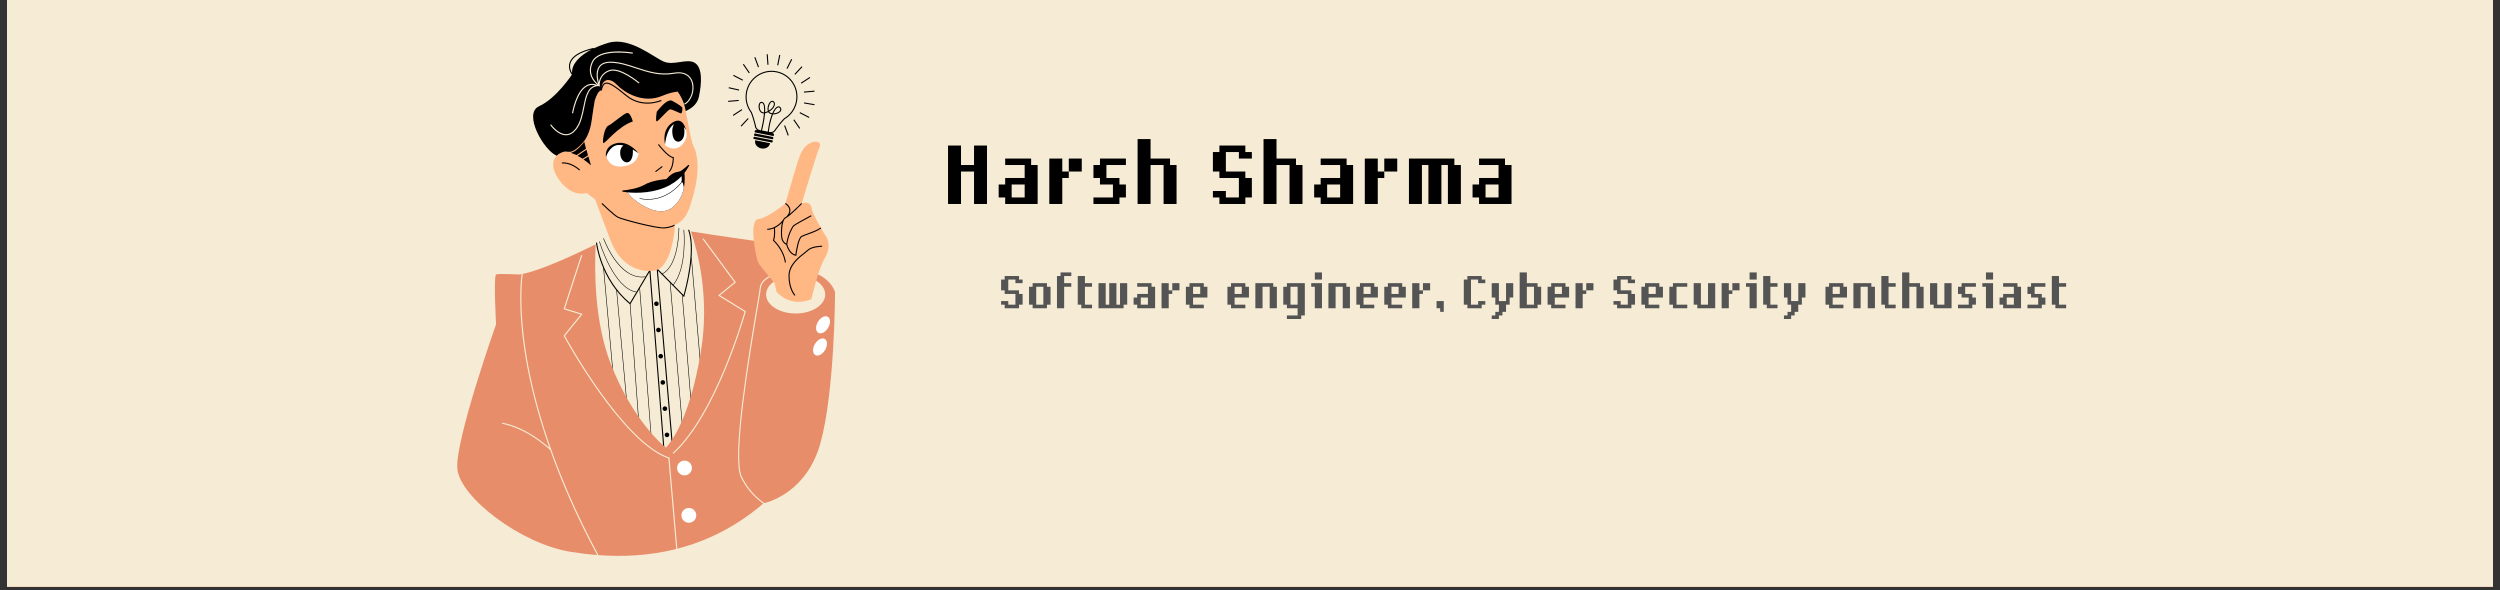 <svg xmlns="http://www.w3.org/2000/svg" xmlns:xlink="http://www.w3.org/1999/xlink" width="1000" zoomAndPan="magnify" viewBox="0 0 750 177" height="236" preserveAspectRatio="xMidYMid meet" version="1.0"><rect x="0" y="0" width="750" height="177" fill="#333333" stroke="none"/><defs><g/><clipPath id="id1"><path d="M 2.105 0 L 747.891 0 L 747.891 176.004 L 2.105 176.004 Z M 2.105 0 " clip-rule="nonzero"/></clipPath><clipPath id="id2"><path d="M 137.172 69.207 L 250.523 69.207 L 250.523 166.766 L 137.172 166.766 Z M 137.172 69.207 " clip-rule="nonzero"/></clipPath></defs><g clip-path="url(#id1)"><path fill="rgb(100%, 100%, 100%)" d="M 2.105 0 L 747.895 0 L 747.895 183.465 L 2.105 183.465 Z M 2.105 0 " fill-opacity="1" fill-rule="nonzero"/><path fill="rgb(100%, 100%, 100%)" d="M 2.105 0 L 747.895 0 L 747.895 176.004 L 2.105 176.004 Z M 2.105 0 " fill-opacity="1" fill-rule="nonzero"/><path fill="rgb(100%, 100%, 100%)" d="M 2.105 0 L 747.895 0 L 747.895 176.004 L 2.105 176.004 Z M 2.105 0 " fill-opacity="1" fill-rule="nonzero"/><path fill="rgb(100%, 100%, 100%)" d="M 2.105 0 L 747.895 0 L 747.895 176.004 L 2.105 176.004 Z M 2.105 0 " fill-opacity="1" fill-rule="nonzero"/><rect x="-75" width="900" fill="rgb(90.979%, 55.289%, 41.179%)" y="-17.7" height="212.4" fill-opacity="1"/><path fill="rgb(96.469%, 92.549%, 83.53%)" d="M -10.492 -2.707 L 768.156 -2.707 L 768.156 176.367 L -10.492 176.367 L -10.492 -2.707 " fill-opacity="1" fill-rule="nonzero"/><path fill="rgb(0%, 0%, 0%)" d="M 768.438 176.648 L -10.777 176.648 L -10.777 -2.992 L 768.438 -2.992 L 768.438 176.648 M -10.211 176.082 L 767.875 176.082 L 767.875 -2.426 L -10.211 -2.426 L -10.211 176.082 " fill-opacity="1" fill-rule="nonzero"/></g><path fill="rgb(0%, 0%, 0%)" d="M 226.543 42.242 C 226.344 43.262 227.176 44.285 228.398 44.527 C 229.617 44.762 230.781 44.125 230.98 43.105 L 231.012 42.957 L 226.574 42.086 Z M 226.234 41.012 C 226.129 41.082 226.051 41.191 226.023 41.324 C 226 41.453 226.027 41.578 226.09 41.68 L 231.605 42.766 C 231.707 42.695 231.785 42.586 231.812 42.453 C 231.836 42.328 231.809 42.199 231.742 42.098 Z M 226.453 40.027 C 226.336 40.098 226.242 40.211 226.215 40.355 C 226.188 40.484 226.215 40.609 226.281 40.711 L 231.797 41.797 C 231.898 41.727 231.977 41.617 232.004 41.488 C 232.027 41.348 231.992 41.211 231.914 41.102 Z M 233.887 33.293 C 234.125 33.02 234.148 32.746 233.961 32.473 C 233.844 32.305 233.707 32.219 233.555 32.219 C 233.516 32.219 233.477 32.223 233.438 32.234 C 233.012 32.336 232.508 32.918 232.023 34.004 C 232.754 34 233.527 33.707 233.887 33.293 Z M 237.648 24.859 C 236.539 23.203 234.852 22.078 232.898 21.699 C 230.941 21.316 228.953 21.723 227.301 22.84 C 225.645 23.957 224.52 25.656 224.129 27.617 C 223.715 29.727 224.223 31.91 225.523 33.613 L 225.543 33.648 C 226.047 34.828 226.609 37.027 226.73 37.523 L 226.758 37.531 L 226.766 37.656 C 226.781 38.316 227.266 38.887 227.914 39.016 L 228.297 39.09 C 228.578 37.973 229.027 35.852 229.184 34.043 C 228.66 34.059 228.25 33.828 227.949 33.367 C 227.449 32.598 227.445 31.281 227.941 30.766 C 228.086 30.613 228.398 30.402 228.879 30.676 C 229.492 31.027 229.621 32.25 229.543 33.664 C 229.582 33.652 229.625 33.637 229.668 33.621 C 229.91 33.539 230.133 33.445 230.34 33.344 C 230.121 32.66 230.316 31.742 230.625 31.133 C 230.988 30.398 231.492 30.078 231.941 30.293 C 232.312 30.469 232.512 30.828 232.484 31.277 C 232.449 31.945 231.891 32.836 230.754 33.488 C 230.836 33.621 230.949 33.73 231.094 33.805 C 231.27 33.895 231.469 33.953 231.68 33.98 C 232.25 32.668 232.863 32.039 233.363 31.918 C 233.699 31.836 234.008 31.969 234.227 32.289 C 234.5 32.684 234.469 33.125 234.133 33.504 C 233.695 34.004 232.75 34.363 231.891 34.324 C 231.402 35.531 230.949 37.266 230.637 39.547 L 230.938 39.605 C 231.586 39.734 232.25 39.383 232.52 38.781 L 232.566 38.668 L 232.594 38.672 C 232.895 38.262 234.254 36.43 235.172 35.527 L 235.203 35.5 C 237.051 34.414 238.352 32.582 238.77 30.473 C 239.152 28.512 238.758 26.516 237.648 24.859 Z M 230.629 33.188 C 231.633 32.605 232.129 31.832 232.16 31.258 C 232.176 31.035 232.121 30.738 231.797 30.582 C 231.754 30.562 231.707 30.551 231.66 30.551 C 231.379 30.551 231.094 30.918 230.914 31.277 C 230.641 31.828 230.473 32.617 230.629 33.188 Z M 228.715 30.957 C 228.613 30.898 228.52 30.871 228.438 30.871 C 228.336 30.871 228.254 30.91 228.176 30.988 C 227.816 31.363 227.773 32.5 228.223 33.191 C 228.402 33.465 228.699 33.742 229.211 33.719 C 229.301 32.363 229.207 31.238 228.715 30.957 Z M 228.617 39.152 L 230.32 39.484 C 230.629 37.188 231.07 35.488 231.551 34.289 C 231.336 34.254 231.129 34.188 230.945 34.094 C 230.734 33.984 230.578 33.832 230.465 33.641 C 230.254 33.746 230.023 33.844 229.777 33.93 C 229.688 33.961 229.602 33.984 229.516 34.004 C 229.348 36.168 228.742 38.648 228.617 39.152 Z M 239.086 30.539 C 238.656 32.727 237.305 34.633 235.387 35.77 C 234.41 36.738 232.887 38.824 232.805 38.938 C 232.578 39.434 232.129 39.777 231.613 39.902 L 231.801 39.938 C 232.07 39.992 232.246 40.25 232.191 40.52 C 232.168 40.641 232.102 40.738 232.012 40.809 L 226.457 39.715 C 226.406 39.621 226.383 39.504 226.406 39.387 C 226.457 39.121 226.719 38.949 226.988 39 L 227.18 39.035 C 226.75 38.73 226.461 38.242 226.438 37.695 C 226.406 37.562 225.785 35.055 225.254 33.793 C 223.906 32.016 223.379 29.746 223.812 27.555 C 224.215 25.508 225.387 23.738 227.117 22.57 C 228.844 21.406 230.918 20.98 232.961 21.379 C 235 21.777 236.762 22.949 237.918 24.68 C 239.074 26.41 239.492 28.488 239.086 30.539 Z M 222.5 32.754 L 219.84 34.484 L 220.02 34.758 L 222.68 33.023 Z M 222.195 37.754 L 222.438 37.973 L 224.586 35.648 L 224.348 35.43 Z M 221.594 29.973 L 218.43 30.25 L 218.457 30.57 L 221.625 30.293 Z M 239.867 33.934 L 242.688 35.387 L 242.836 35.102 L 240.016 33.645 Z M 238 36.016 L 239.797 38.625 L 240.066 38.445 L 238.27 35.832 Z M 235.23 37.719 L 236.328 40.684 L 236.637 40.574 L 235.539 37.605 Z M 221.754 26.855 L 218.656 26.16 L 218.582 26.477 L 221.684 27.168 Z M 224.93 21.789 L 223.137 19.18 L 222.867 19.363 L 224.66 21.973 Z M 227.699 20.09 L 226.602 17.121 L 226.297 17.234 L 227.395 20.199 Z M 230.551 19.422 L 230.324 16.266 L 230 16.289 L 230.227 19.445 Z M 241.242 30.719 L 241.188 31.035 L 244.32 31.57 L 244.375 31.25 Z M 222.91 23.914 L 220.09 22.457 L 219.941 22.746 L 222.762 24.203 Z M 241.199 27.789 L 244.363 27.512 L 244.336 27.188 L 241.168 27.465 Z M 240.422 25.102 L 243.082 23.367 L 242.902 23.098 L 240.242 24.828 Z M 240.727 20.102 L 240.484 19.879 L 238.336 22.207 L 238.574 22.426 Z M 237.664 17.824 L 237.371 17.68 L 235.953 20.512 L 236.246 20.656 Z M 233.473 19.617 L 233.152 19.559 L 233.77 16.453 L 234.09 16.516 L 233.473 19.617 " fill-opacity="1" fill-rule="nonzero"/><path fill="rgb(0%, 0%, 0%)" d="M 201.848 85.504 L 201.977 85.605 C 206.336 80.32 205.242 69.039 205.23 68.926 L 205.07 68.941 C 205.078 69.055 206.168 80.27 201.848 85.504 Z M 203.75 68.383 L 203.59 68.383 C 203.59 68.496 203.676 79.648 198.562 82.121 L 198.637 82.266 C 203.84 79.75 203.754 68.496 203.75 68.383 Z M 191.004 87.707 L 191.027 87.547 C 184.18 86.602 179.949 72.566 179.906 72.422 L 179.75 72.469 C 179.793 72.613 184.055 86.746 191.004 87.707 Z M 192.551 83.195 C 192.914 83.195 193.281 83.168 193.645 83.109 L 193.617 82.949 C 185.742 84.184 181.176 71.594 181.129 71.465 L 180.977 71.52 C 180.988 71.551 182.141 74.762 184.266 77.777 C 186.773 81.344 189.617 83.195 192.551 83.195 Z M 207.496 77.25 L 207.332 77.262 L 210.852 118.641 L 211.016 118.629 Z M 204.578 88.348 L 207.492 123.73 L 204.82 128.102 L 201.121 84.664 L 200.957 84.676 L 204.699 128.609 L 207.648 123.793 L 207.66 123.77 L 204.738 88.336 Z M 191.812 86.402 L 195.289 131.117 L 195.449 131.102 L 191.977 86.391 Z M 188.941 91.102 L 191.797 130.043 L 188.652 126.664 L 185.047 86.926 L 184.887 86.941 L 188.492 126.707 L 188.496 126.734 L 191.992 130.492 L 189.105 91.09 Z M 181.137 80.238 L 184.441 117.066 L 184.281 117.078 L 180.973 80.25 L 181.137 80.238 " fill-opacity="1" fill-rule="nonzero"/><path fill="rgb(0%, 0%, 0%)" d="M 200.793 130.465 C 200.793 130.848 200.484 131.156 200.102 131.156 C 199.715 131.156 199.406 130.848 199.406 130.465 C 199.406 130.086 199.715 129.777 200.102 129.777 C 200.484 129.777 200.793 130.086 200.793 130.465 Z M 200.168 122.598 C 200.168 122.977 199.859 123.289 199.477 123.289 C 199.094 123.289 198.781 122.977 198.781 122.598 C 198.781 122.215 199.094 121.906 199.477 121.906 C 199.859 121.906 200.168 122.215 200.168 122.598 Z M 199.539 114.73 C 199.539 115.109 199.227 115.418 198.844 115.418 C 198.461 115.418 198.152 115.109 198.152 114.73 C 198.152 114.348 198.461 114.039 198.844 114.039 C 199.227 114.039 199.539 114.348 199.539 114.73 Z M 198.906 106.859 C 198.906 107.242 198.598 107.551 198.215 107.551 C 197.832 107.551 197.523 107.242 197.523 106.859 C 197.523 106.48 197.832 106.172 198.215 106.172 C 198.598 106.172 198.906 106.48 198.906 106.859 Z M 198.227 98.992 C 198.227 99.375 197.918 99.684 197.535 99.684 C 197.152 99.684 196.844 99.375 196.844 98.992 C 196.844 98.613 197.152 98.305 197.535 98.305 C 197.918 98.305 198.227 98.613 198.227 98.992 Z M 197.617 91.125 C 197.617 91.504 197.309 91.812 196.926 91.812 C 196.543 91.812 196.234 91.504 196.234 91.125 C 196.234 90.742 196.543 90.434 196.926 90.434 C 197.309 90.434 197.617 90.742 197.617 91.125 Z M 201.625 134.551 L 199.363 135.172 L 195.027 79.852 L 196.938 79.852 L 196.977 80.316 L 196.844 80.184 L 196.613 80.41 L 197.02 80.824 Z M 206.742 68.879 L 206.438 68.988 C 208.68 75.176 205.605 86.641 205.07 88.527 L 197.332 80.68 L 197.234 79.527 L 194.676 79.527 L 194.809 81.258 L 194.711 81.199 L 188.98 90.848 C 180.293 83.605 179.129 72.887 179.117 72.777 L 178.793 72.809 C 178.805 72.922 179.992 83.891 188.922 91.219 L 189.066 91.34 L 194.84 81.621 L 199.055 135.391 L 199.07 135.586 L 201.977 134.789 L 197.375 81.188 L 205.227 89.148 L 205.305 88.887 C 205.344 88.754 209.215 75.703 206.742 68.879 " fill-opacity="1" fill-rule="nonzero"/><g clip-path="url(#id2)"><path fill="rgb(90.979%, 55.289%, 41.179%)" d="M 179.145 166.508 C 176.34 166.289 173.688 165.953 171.23 165.559 C 156.094 163.129 137.898 149.078 137.199 140.578 C 136.5 132.078 148.824 97.27 148.824 97.27 C 148.824 97.27 148.008 82.695 148.824 82.352 C 149.637 82.004 155.68 82.352 155.68 82.352 C 155.93 82.324 156.195 82.281 156.469 82.234 C 156.355 82.996 155.117 91.945 157.68 107.234 C 158.863 114.297 161.004 123.453 164.824 134.344 C 157.062 127.578 150.766 126.84 150.699 126.836 L 150.664 127.172 C 150.73 127.18 157.164 127.93 165.051 134.992 L 165.051 134.988 C 168.363 144.316 172.91 154.895 179.145 166.508 Z M 238.699 94.051 C 233.801 94.051 229.828 91.496 229.828 88.34 C 229.828 85.188 233.801 82.629 238.699 82.629 C 243.598 82.629 247.566 85.188 247.566 88.34 C 247.566 91.496 243.598 94.051 238.699 94.051 Z M 223.723 93.496 C 223.641 93.801 215.141 124.219 202.031 136.137 L 201.801 135.887 C 214.418 124.414 222.758 95.652 223.359 93.527 L 215.422 88.645 L 220.305 84.641 L 210.754 71.695 L 211.027 71.492 L 220.77 84.699 L 216.008 88.605 L 223.758 93.375 Z M 242.418 81.285 C 235.531 79.691 236.469 71.184 236.469 71.184 L 226.812 72.316 C 226.812 72.316 214.707 70.645 207.262 69.418 C 209.555 76.164 212.875 89.531 210.289 105.363 C 206.547 128.262 199.75 134.277 199.75 134.277 C 199.75 134.277 189.969 126.758 183.109 108.832 C 178.375 96.457 178.297 81.434 178.699 73.309 C 172.363 76.426 162.086 81.195 156.645 82.203 L 156.816 82.23 C 156.801 82.32 155.359 91.328 158.02 107.199 C 160.238 120.418 165.793 140.973 179.547 166.539 C 186.594 167.055 194.582 166.789 202.867 164.699 L 200.508 137.523 C 186.453 132.691 169.301 101.137 169.129 100.816 L 169.074 100.719 L 174.219 94.348 L 169.062 92.754 L 174.348 76.516 L 174.672 76.617 L 169.496 92.531 L 174.801 94.172 L 169.484 100.754 C 170.559 102.719 187.168 132.699 200.723 137.238 L 200.828 137.273 L 203.203 164.613 C 211.715 162.418 220.531 158.285 228.957 151.09 C 226.129 149.059 223.742 146.316 222.242 143.137 C 219.391 137.082 224.727 105.562 227.004 92.102 C 227.531 88.984 227.879 86.922 227.922 86.383 C 228.16 83.41 232.371 82.098 232.551 82.043 L 232.648 82.367 C 232.609 82.379 228.484 83.668 228.262 86.41 C 228.219 86.965 227.867 89.031 227.34 92.16 C 225.066 105.586 219.746 137.035 222.551 142.992 C 224.055 146.184 226.465 148.926 229.32 150.934 C 231.059 150.512 242.07 147.32 246.078 133.117 C 250.438 117.68 250.523 87.668 250.523 87.668 C 250.523 87.668 249.305 82.879 242.418 81.285 " fill-opacity="1" fill-rule="nonzero"/></g><path fill="rgb(100%, 100%, 100%)" d="M 206.656 152.391 C 205.422 152.391 204.426 153.383 204.426 154.609 C 204.426 155.832 205.422 156.824 206.656 156.824 C 207.887 156.824 208.883 155.832 208.883 154.609 C 208.883 153.383 207.887 152.391 206.656 152.391 Z M 246.168 101.66 C 245.02 102.102 244.016 103.551 243.926 104.902 C 243.832 106.25 244.688 106.984 245.836 106.543 C 246.984 106.102 247.992 104.652 248.082 103.301 C 248.176 101.953 247.32 101.219 246.168 101.66 Z M 247.078 94.996 C 245.934 95.438 244.926 96.887 244.832 98.234 C 244.742 99.586 245.598 100.32 246.746 99.879 C 247.895 99.438 248.902 97.984 248.992 96.637 C 249.086 95.289 248.23 94.555 247.078 94.996 Z M 207.578 140.398 C 207.578 141.621 206.578 142.617 205.348 142.617 C 204.117 142.617 203.117 141.621 203.117 140.398 C 203.117 139.172 204.117 138.18 205.348 138.18 C 206.578 138.18 207.578 139.172 207.578 140.398 " fill-opacity="1" fill-rule="nonzero"/><path fill="rgb(100%, 71.759%, 51.759%)" d="M 208.273 57.484 C 206.648 63.672 205.832 65.926 202.348 67.547 L 202.383 69.109 C 202.383 69.109 201.359 80.324 196.477 81.137 C 191.594 81.945 185.957 79.516 183.109 71.996 C 180.262 64.48 178.52 59.797 178.52 59.797 L 175.965 57.891 C 175.965 57.891 172.184 59.336 168.406 54.824 C 165.73 51.629 165.215 48.492 167.004 46.707 C 167.734 45.977 168.859 45.469 170.387 45.281 C 170.387 45.281 171.629 43.805 173.57 41.871 C 174.91 40.539 177.012 39.75 177.531 35.973 C 178.812 26.723 179.219 26.547 180.031 26.258 C 180.031 26.258 180.379 21.23 186.016 23.309 C 191.652 25.391 204.027 27.707 198.051 22.621 C 198.238 22.727 204.227 26.297 205.484 32.273 C 205.559 32.633 205.633 32.98 205.703 33.324 C 206.824 38.828 207.344 42.617 208.273 44.359 C 209.266 46.211 209.902 51.297 208.273 57.484 " fill-opacity="1" fill-rule="nonzero"/><path fill="rgb(0%, 0%, 0%)" d="M 205.148 56.398 C 204.73 58.512 203.711 60.812 201.445 62.43 C 196.098 66.246 186.801 57.367 188.516 57.512 C 190.23 57.656 194.383 57.254 198.695 55.922 C 201.402 55.086 203.273 53.363 204.285 52.195 C 204.891 51.504 205.191 51.008 205.191 51.008 C 205.191 51.008 205.723 53.531 205.148 56.398 " fill-opacity="1" fill-rule="nonzero"/><path fill="rgb(100%, 100%, 100%)" d="M 204.453 54.602 C 204.621 53.582 204.449 52.723 204.285 52.195 C 203.273 53.363 201.402 55.086 198.695 55.922 C 194.383 57.254 190.23 57.656 188.516 57.512 C 186.801 57.367 196.098 66.246 201.445 62.43 C 203.711 60.812 204.73 58.512 205.148 56.398 C 204.926 54.332 204.453 54.602 204.453 54.602 Z M 191.566 46 C 191.566 46 188.496 42.602 184.43 43.469 C 180.367 44.336 181.41 50.379 186.465 49.961 C 191.523 49.543 191.566 46 191.566 46 Z M 199.527 43.605 C 199.527 43.605 199.137 38.707 202.102 37.32 C 205.066 35.93 206.504 39.27 205.805 41.48 C 205.109 43.691 202.668 45.863 199.527 43.605 " fill-opacity="1" fill-rule="nonzero"/><path fill="rgb(0%, 0%, 0%)" d="M 204.73 54.453 L 204.594 54.363 C 204.547 54.434 199.965 61.113 191.902 59.488 L 191.871 59.645 C 192.758 59.824 193.602 59.902 194.402 59.902 C 200.992 59.902 204.688 54.516 204.73 54.453 Z M 199.336 68.531 C 201.57 68.312 202.41 67.703 202.445 67.676 L 202.25 67.418 C 202.242 67.422 201.434 68 199.305 68.211 C 197.129 68.422 186.637 65.652 185.449 65.02 C 184.188 64.344 180.719 60.961 180.684 60.926 L 180.453 61.156 C 180.598 61.297 183.992 64.605 185.297 65.305 C 186.57 65.984 196.309 68.543 199.043 68.543 C 199.152 68.543 199.25 68.539 199.336 68.531 Z M 198.793 50.078 L 198.594 49.82 L 196.555 51.371 L 196.75 51.629 Z M 202.133 47.238 L 202.121 47.094 L 201.973 47.086 C 200.789 47.055 198.453 44.293 197.652 43.23 L 197.395 43.426 C 197.512 43.582 200.203 47.133 201.812 47.395 C 201.82 47.949 201.777 50.062 200.641 51.395 L 200.887 51.605 C 202.281 49.969 202.137 47.352 202.133 47.238 Z M 174.008 50.902 C 171.195 48.363 168.641 48.719 168.535 48.738 L 168.582 49.059 C 168.609 49.055 171.09 48.707 173.789 51.145 Z M 184.883 42.973 C 181.078 43.895 181.805 47.074 181.805 47.074 C 181.805 47.074 182.805 43.766 185.406 43.492 C 185.922 43.438 186.473 43.504 187.023 43.641 C 186.488 44.047 185.82 44.914 186.133 46.656 C 186.629 49.418 190.152 49.91 189.855 44.863 C 190.863 45.449 191.566 46 191.566 46 C 191.566 46 188.691 42.047 184.883 42.973 Z M 205.129 38.047 C 205.332 38.695 205.387 39.516 205.254 40.426 C 204.875 42.973 202.23 43.406 201.766 40.426 C 201.508 38.777 201.875 37.785 202.254 37.227 C 202.203 37.254 202.152 37.285 202.102 37.32 C 199.965 38.711 199.512 43.23 199.512 43.23 C 199.512 43.23 198.367 39.039 201.68 36.812 C 204.992 34.586 205.781 39.008 205.781 39.008 C 205.781 39.008 205.543 38.535 205.129 38.047 " fill-opacity="1" fill-rule="nonzero"/><path fill="rgb(0%, 0%, 0%)" d="M 175.051 47.852 C 176.391 48.777 177.301 49.621 177.301 49.621 L 176.527 46.93 Z M 207.797 24.512 C 207.062 22.281 205.008 21.293 202.156 21.801 C 197.957 22.543 194.363 21.355 190.891 20.207 C 188.305 19.348 185.859 18.535 183.23 18.5 C 181.559 18.477 180.359 18.965 179.668 19.949 C 178.516 21.586 179.082 24.113 179.41 25.195 C 178.445 24.41 176.281 22.152 177.848 18.738 C 179.816 14.441 189.715 16.09 189.816 16.105 L 189.875 15.77 C 189.457 15.699 179.617 14.062 177.535 18.598 C 175.871 22.23 178.184 24.633 179.207 25.469 C 178.02 25.004 176.906 25.047 175.902 25.605 C 172.703 27.383 171.641 33.684 171.594 33.953 L 171.934 34.008 C 171.941 33.941 173.012 27.598 176.066 25.902 C 176.84 25.469 177.688 25.383 178.59 25.625 C 176.148 26.277 175.578 29.117 174.977 32.105 C 174.5 34.484 174.004 36.945 172.59 38.688 C 171.719 39.758 170.75 40.285 169.691 40.246 C 167.348 40.16 165.34 37.336 165.324 37.309 L 165.043 37.504 C 165.129 37.625 167.168 40.492 169.68 40.586 C 169.719 40.586 169.758 40.586 169.797 40.586 C 170.918 40.586 171.945 40.02 172.855 38.898 C 174.324 37.094 174.828 34.594 175.312 32.172 C 175.992 28.777 176.582 25.848 179.695 25.824 L 180.078 26.059 L 179.91 25.617 C 179.891 25.363 179.777 22.566 182.77 21.387 C 185.859 20.168 191.57 25.016 191.629 25.062 L 191.852 24.809 C 191.609 24.602 185.926 19.773 182.641 21.07 C 180.457 21.934 179.816 23.648 179.637 24.723 C 179.336 23.559 179.004 21.488 179.945 20.145 C 180.57 19.258 181.664 18.816 183.223 18.84 C 185.801 18.875 188.223 19.68 190.785 20.527 C 194.297 21.691 197.934 22.895 202.219 22.133 C 205.863 21.484 207.074 23.414 207.473 24.621 C 208.258 27.008 207.18 30.156 205.254 31.094 L 205.402 31.398 C 207.465 30.395 208.629 27.047 207.797 24.512 Z M 177.445 14.867 C 173.918 15.773 171.82 17.109 171.207 18.836 C 170.73 20.172 171.312 21.395 171.625 21.906 C 171.461 19.207 173.855 16.738 177.445 14.867 Z M 209.668 29.035 C 209.18 31.359 207.266 32.645 205.703 33.324 C 205.633 32.98 205.559 32.633 205.484 32.273 C 205.098 30.445 204.27 28.844 203.301 27.492 C 202.145 27.59 200.617 27.938 198.645 28.766 C 192.891 31.18 187.367 27.812 185.043 25.398 C 182.969 23.242 180.883 23.652 180.461 26.16 C 180.715 25.438 181.059 25.012 181.523 24.844 C 182.711 24.422 184.551 25.695 187.984 28.523 C 192.785 32.48 198.27 30.004 198.324 29.98 L 198.469 30.289 C 198.434 30.301 196.66 31.105 194.234 31.105 C 192.305 31.105 189.969 30.598 187.766 28.785 C 184.504 26.098 182.66 24.801 181.637 25.164 C 181.121 25.348 180.773 25.988 180.547 27.18 L 180.379 27.148 L 180.355 27.141 C 180.207 27.121 179.398 27.168 178.434 30.105 C 178.184 31.477 177.895 33.363 177.531 35.973 C 177.121 38.953 176.23 40.973 175.219 42.352 L 175.219 42.355 C 175.219 42.355 172.566 45.645 170.809 45.539 C 170.809 45.539 169.883 45.492 169.434 45.457 C 168.383 45.707 167.574 46.137 167.004 46.711 C 163.121 45.098 156.832 34.086 161.723 31.867 C 166.953 29.5 171.66 22.27 171.66 22.27 L 171.527 22.375 C 171.473 22.305 170.199 20.652 170.887 18.719 C 171.582 16.766 174.004 15.297 178.082 14.363 L 178.121 14.531 C 179.469 13.883 180.957 13.312 182.531 12.844 C 188.922 10.938 196.188 17.297 199.207 18.512 C 202.23 19.727 206.125 17.414 208.449 18.859 C 210.773 20.301 210.539 24.93 209.668 29.035 Z M 171.238 45.848 C 171.871 46.062 172.996 46.516 172.996 46.516 L 175.809 44.602 L 175.281 42.559 C 174.871 43.094 172.941 45.531 171.238 45.848 Z M 174.805 47.602 L 176.391 46.613 L 175.953 44.918 L 173.262 46.746 C 173.848 47.062 174.805 47.602 174.805 47.602 Z M 204.633 32.164 C 204.461 31.906 201.613 30.027 201.148 30.109 C 200.684 30.199 199.609 30.258 197.023 33.523 C 197.023 33.523 196.555 36.414 197.023 36.414 C 197.488 36.414 200.422 32.801 201.062 32.801 C 201.59 32.801 203.191 33.621 203.957 33.914 C 204.121 33.977 204.246 34.016 204.316 34.016 C 204.41 34.016 204.492 33.91 204.551 33.75 C 204.734 33.285 204.766 32.355 204.633 32.164 Z M 189.844 36.441 C 189.844 36.441 189.176 33.883 188.219 33.883 C 187.258 33.883 183.773 37.137 182.508 37.699 C 181.246 38.266 180.676 42.438 180.984 42.91 C 181.289 43.383 185.414 37.871 189.844 36.441 Z M 201.148 30.109 C 200.684 30.199 199.609 30.258 197.023 33.523 C 197.023 33.523 196.555 36.414 197.023 36.414 C 197.488 36.414 200.422 32.801 201.062 32.801 C 201.59 32.801 203.191 33.621 203.957 33.914 C 204.121 33.871 204.32 33.816 204.551 33.75 C 204.734 33.285 204.766 32.355 204.633 32.164 C 204.461 31.906 201.613 30.027 201.148 30.109 Z M 204.535 51.094 C 205.211 50.602 205.934 49.977 206.457 49.504 C 206.613 49.359 206.844 49.555 206.734 49.738 C 205.875 51.203 204.098 54.324 199.391 56.273 C 194.652 58.234 189.266 57.953 186.812 57.504 C 186.605 57.465 186.617 57.156 186.828 57.137 C 188.465 56.98 191.293 56.566 193.168 55.504 C 195.723 54.055 199.289 53.777 199.832 53.746 C 199.879 53.742 199.922 53.719 199.953 53.684 C 202.422 50.945 203.289 52 204.535 51.094 " fill-opacity="1" fill-rule="nonzero"/><path fill="rgb(100%, 71.759%, 51.759%)" d="M 243.551 62.82 C 243.684 63.902 246.906 69.672 247.691 70.668 C 248.477 71.668 249.348 74.355 247.387 77.562 C 245.426 80.773 243.422 89.75 243.422 89.75 C 237.012 92.441 232.961 87.582 232.961 87.582 L 232.352 84.895 C 232.352 84.895 227.945 79.734 227.469 78.82 C 226.988 77.91 224.371 66.156 227.469 65.727 C 230.562 65.289 235.617 61.039 235.617 61.039 C 235.617 61.039 238.582 50.762 239.191 48.941 C 239.801 47.121 240.586 44.215 242.809 43.043 C 245.035 41.871 246.559 42.738 245.863 44.129 C 245.164 45.516 240.5 61.039 240.5 61.039 C 242.984 60.215 243.422 61.734 243.551 62.82 " fill-opacity="1" fill-rule="nonzero"/><path fill="rgb(0%, 0%, 0%)" d="M 242.219 74.977 C 241.98 75.203 241.621 75.484 241.207 75.805 C 239.461 77.164 236.547 79.434 236.547 82.77 C 236.547 86.82 238.305 88.66 238.379 88.734 L 238.613 88.512 C 238.594 88.492 236.871 86.68 236.871 82.77 C 236.871 79.594 239.711 77.383 241.406 76.062 C 241.828 75.734 242.195 75.449 242.445 75.211 C 243.645 74.055 246.617 74.039 246.645 74.039 L 246.645 73.715 C 246.52 73.715 243.516 73.73 242.219 74.977 Z M 234.586 66.82 C 234.133 67.301 233.422 67.926 232.477 68.379 C 232.531 68.859 232.695 70.672 232.234 72.055 C 232.723 72.52 235.305 75.117 235.781 78.715 L 235.457 78.758 C 234.949 74.914 231.965 72.246 231.938 72.223 L 231.852 72.148 L 231.891 72.047 C 232.336 70.816 232.223 69.113 232.164 68.52 C 231.578 68.762 230.918 68.934 230.176 68.965 L 230.164 68.641 C 233.141 68.516 234.879 65.957 234.895 65.93 L 234.898 65.934 C 235.062 65.598 235.262 65.348 235.504 65.23 C 235.617 65.176 235.75 65.098 235.902 64.996 C 236.582 64.273 236.879 63.57 236.785 62.895 C 236.633 61.836 235.547 61.188 235.535 61.18 L 235.703 60.902 C 235.75 60.93 236.934 61.629 237.105 62.848 C 237.172 63.316 237.078 63.793 236.828 64.273 C 238.355 62.988 240.355 60.953 240.383 60.93 L 240.617 61.152 C 240.465 61.305 236.922 64.91 235.645 65.523 C 234.531 66.059 234.387 70.852 234.852 71.906 C 235.168 72.617 235.633 72.945 235.883 73.078 C 236.379 69.91 237.688 67.973 237.84 67.758 C 238.152 67.312 242.441 65.023 243.301 64.57 L 243.453 64.855 C 241 66.156 238.289 67.68 238.105 67.941 C 237.957 68.156 236.637 70.105 236.176 73.305 C 236.25 73.586 236.922 75.984 238.617 76.375 C 238.746 75.387 239.332 71.371 240.422 70.785 C 240.844 70.562 241.492 70.328 242.242 70.059 C 243.523 69.594 245.117 69.02 246.176 68.254 L 246.367 68.512 C 245.273 69.309 243.652 69.895 242.352 70.363 C 241.613 70.629 240.977 70.859 240.578 71.07 C 239.707 71.539 239.086 75.211 238.918 76.586 L 238.898 76.75 L 238.73 76.727 C 236.773 76.438 236.008 73.938 235.875 73.434 C 235.637 73.332 234.969 72.977 234.555 72.035 C 234.219 71.277 234.133 68.602 234.586 66.82 " fill-opacity="1" fill-rule="nonzero"/><g fill="rgb(0%, 0%, 0%)" fill-opacity="1"><g transform="translate(284.413, 61.193)"><g><path d="M 0 0 L 0 -17.531 L 3.891 -17.531 L 3.891 -11.688 L 7.797 -11.688 L 7.797 -17.531 L 11.688 -17.531 L 11.688 0 L 7.797 0 L 7.797 -9.734 L 3.891 -9.734 L 3.891 0 Z M 0 0 "/></g></g></g><g fill="rgb(0%, 0%, 0%)" fill-opacity="1"><g transform="translate(299.603, 61.193)"><g><path d="M 7.797 -1.953 L 7.797 -5.844 L 3.891 -5.844 L 3.891 -1.953 Z M 1.953 0 L 1.953 -1.953 L 0 -1.953 L 0 -5.844 L 1.953 -5.844 L 1.953 -7.797 L 7.797 -7.797 L 7.797 -11.688 L 1.953 -11.688 L 1.953 -13.625 L 9.734 -13.625 L 9.734 -11.688 L 11.688 -11.688 L 11.688 0 Z M 1.953 0 "/></g></g></g><g fill="rgb(0%, 0%, 0%)" fill-opacity="1"><g transform="translate(314.793, 61.193)"><g><path d="M 0 0 L 0 -13.625 L 3.891 -13.625 L 3.891 -9.734 L 5.844 -9.734 L 5.844 -7.797 L 3.891 -7.797 L 3.891 0 Z M 5.844 -9.734 L 5.844 -13.625 L 9.734 -13.625 L 9.734 -9.734 Z M 5.844 -9.734 "/></g></g></g><g fill="rgb(0%, 0%, 0%)" fill-opacity="1"><g transform="translate(328.036, 61.193)"><g><path d="M 0 0 L 0 -1.953 L 5.844 -1.953 L 5.844 -5.844 L 1.953 -5.844 L 1.953 -7.797 L 0 -7.797 L 0 -11.688 L 1.953 -11.688 L 1.953 -13.625 L 9.734 -13.625 L 9.734 -11.688 L 3.891 -11.688 L 3.891 -7.797 L 7.797 -7.797 L 7.797 -5.844 L 9.734 -5.844 L 9.734 -1.953 L 7.797 -1.953 L 7.797 0 Z M 0 0 "/></g></g></g><g fill="rgb(0%, 0%, 0%)" fill-opacity="1"><g transform="translate(341.279, 61.193)"><g><path d="M 0 0 L 0 -19.469 L 3.891 -19.469 L 3.891 -13.625 L 9.734 -13.625 L 9.734 -11.688 L 11.688 -11.688 L 11.688 0 L 7.797 0 L 7.797 -11.688 L 3.891 -11.688 L 3.891 0 Z M 0 0 "/></g></g></g><g fill="rgb(0%, 0%, 0%)" fill-opacity="1"><g transform="translate(356.469, 61.193)"><g/></g></g><g fill="rgb(0%, 0%, 0%)" fill-opacity="1"><g transform="translate(363.869, 61.193)"><g><path d="M 1.953 0 L 1.953 -1.953 L 0 -1.953 L 0 -3.891 L 3.891 -3.891 L 3.891 -1.953 L 7.797 -1.953 L 7.797 -7.797 L 1.953 -7.797 L 1.953 -9.734 L 0 -9.734 L 0 -15.578 L 1.953 -15.578 L 1.953 -17.531 L 9.734 -17.531 L 9.734 -15.578 L 11.688 -15.578 L 11.688 -13.625 L 7.797 -13.625 L 7.797 -15.578 L 3.891 -15.578 L 3.891 -9.734 L 9.734 -9.734 L 9.734 -7.797 L 11.688 -7.797 L 11.688 -1.953 L 9.734 -1.953 L 9.734 0 Z M 1.953 0 "/></g></g></g><g fill="rgb(0%, 0%, 0%)" fill-opacity="1"><g transform="translate(379.06, 61.193)"><g><path d="M 0 0 L 0 -19.469 L 3.891 -19.469 L 3.891 -13.625 L 9.734 -13.625 L 9.734 -11.688 L 11.688 -11.688 L 11.688 0 L 7.797 0 L 7.797 -11.688 L 3.891 -11.688 L 3.891 0 Z M 0 0 "/></g></g></g><g fill="rgb(0%, 0%, 0%)" fill-opacity="1"><g transform="translate(394.25, 61.193)"><g><path d="M 7.797 -1.953 L 7.797 -5.844 L 3.891 -5.844 L 3.891 -1.953 Z M 1.953 0 L 1.953 -1.953 L 0 -1.953 L 0 -5.844 L 1.953 -5.844 L 1.953 -7.797 L 7.797 -7.797 L 7.797 -11.688 L 1.953 -11.688 L 1.953 -13.625 L 9.734 -13.625 L 9.734 -11.688 L 11.688 -11.688 L 11.688 0 Z M 1.953 0 "/></g></g></g><g fill="rgb(0%, 0%, 0%)" fill-opacity="1"><g transform="translate(409.44, 61.193)"><g><path d="M 0 0 L 0 -13.625 L 3.891 -13.625 L 3.891 -9.734 L 5.844 -9.734 L 5.844 -7.797 L 3.891 -7.797 L 3.891 0 Z M 5.844 -9.734 L 5.844 -13.625 L 9.734 -13.625 L 9.734 -9.734 Z M 5.844 -9.734 "/></g></g></g><g fill="rgb(0%, 0%, 0%)" fill-opacity="1"><g transform="translate(422.683, 61.193)"><g><path d="M 0 0 L 0 -13.625 L 13.625 -13.625 L 13.625 -11.688 L 15.578 -11.688 L 15.578 0 L 11.688 0 L 11.688 -11.688 L 9.734 -11.688 L 9.734 0 L 5.844 0 L 5.844 -11.688 L 3.891 -11.688 L 3.891 0 Z M 0 0 "/></g></g></g><g fill="rgb(0%, 0%, 0%)" fill-opacity="1"><g transform="translate(441.768, 61.193)"><g><path d="M 7.797 -1.953 L 7.797 -5.844 L 3.891 -5.844 L 3.891 -1.953 Z M 1.953 0 L 1.953 -1.953 L 0 -1.953 L 0 -5.844 L 1.953 -5.844 L 1.953 -7.797 L 7.797 -7.797 L 7.797 -11.688 L 1.953 -11.688 L 1.953 -13.625 L 9.734 -13.625 L 9.734 -11.688 L 11.688 -11.688 L 11.688 0 Z M 1.953 0 "/></g></g></g><g fill="rgb(32.939%, 32.939%, 32.939%)" fill-opacity="1"><g transform="translate(300.33, 92.478)"><g><path d="M 1.078 0 L 1.078 -1.078 L 0 -1.078 L 0 -2.156 L 2.156 -2.156 L 2.156 -1.078 L 4.297 -1.078 L 4.297 -4.297 L 1.078 -4.297 L 1.078 -5.375 L 0 -5.375 L 0 -8.609 L 1.078 -8.609 L 1.078 -9.672 L 5.375 -9.672 L 5.375 -8.609 L 6.453 -8.609 L 6.453 -7.531 L 4.297 -7.531 L 4.297 -8.609 L 2.156 -8.609 L 2.156 -5.375 L 5.375 -5.375 L 5.375 -4.297 L 6.453 -4.297 L 6.453 -1.078 L 5.375 -1.078 L 5.375 0 Z M 1.078 0 "/></g></g></g><g fill="rgb(32.939%, 32.939%, 32.939%)" fill-opacity="1"><g transform="translate(308.71, 92.478)"><g><path d="M 4.297 -1.078 L 4.297 -6.453 L 2.156 -6.453 L 2.156 -1.078 Z M 1.078 0 L 1.078 -1.078 L 0 -1.078 L 0 -6.453 L 1.078 -6.453 L 1.078 -7.531 L 5.375 -7.531 L 5.375 -6.453 L 6.453 -6.453 L 6.453 -1.078 L 5.375 -1.078 L 5.375 0 Z M 1.078 0 "/></g></g></g><g fill="rgb(32.939%, 32.939%, 32.939%)" fill-opacity="1"><g transform="translate(317.09, 92.478)"><g><path d="M 0 0 L 0 -9.672 L 1.078 -9.672 L 1.078 -10.75 L 4.297 -10.75 L 4.297 -9.672 L 2.156 -9.672 L 2.156 -7.531 L 4.297 -7.531 L 4.297 -6.453 L 2.156 -6.453 L 2.156 0 Z M 0 0 "/></g></g></g><g fill="rgb(32.939%, 32.939%, 32.939%)" fill-opacity="1"><g transform="translate(323.321, 92.478)"><g><path d="M 1.078 0 L 1.078 -1.078 L 0 -1.078 L 0 -9.672 L 2.156 -9.672 L 2.156 -7.531 L 4.297 -7.531 L 4.297 -6.453 L 2.156 -6.453 L 2.156 -1.078 L 4.297 -1.078 L 4.297 0 Z M 1.078 0 "/></g></g></g><g fill="rgb(32.939%, 32.939%, 32.939%)" fill-opacity="1"><g transform="translate(329.552, 92.478)"><g><path d="M 0 0 L 0 -7.531 L 2.156 -7.531 L 2.156 -1.078 L 3.219 -1.078 L 3.219 -7.531 L 5.375 -7.531 L 5.375 -1.078 L 6.453 -1.078 L 6.453 -7.531 L 8.609 -7.531 L 8.609 -1.078 L 7.531 -1.078 L 7.531 0 Z M 0 0 "/></g></g></g><g fill="rgb(32.939%, 32.939%, 32.939%)" fill-opacity="1"><g transform="translate(340.081, 92.478)"><g><path d="M 4.297 -1.078 L 4.297 -3.219 L 2.156 -3.219 L 2.156 -1.078 Z M 1.078 0 L 1.078 -1.078 L 0 -1.078 L 0 -3.219 L 1.078 -3.219 L 1.078 -4.297 L 4.297 -4.297 L 4.297 -6.453 L 1.078 -6.453 L 1.078 -7.531 L 5.375 -7.531 L 5.375 -6.453 L 6.453 -6.453 L 6.453 0 Z M 1.078 0 "/></g></g></g><g fill="rgb(32.939%, 32.939%, 32.939%)" fill-opacity="1"><g transform="translate(348.461, 92.478)"><g><path d="M 0 0 L 0 -7.531 L 2.156 -7.531 L 2.156 -5.375 L 3.219 -5.375 L 3.219 -4.297 L 2.156 -4.297 L 2.156 0 Z M 3.219 -5.375 L 3.219 -7.531 L 5.375 -7.531 L 5.375 -5.375 Z M 3.219 -5.375 "/></g></g></g><g fill="rgb(32.939%, 32.939%, 32.939%)" fill-opacity="1"><g transform="translate(355.766, 92.478)"><g><path d="M 4.297 -4.297 L 4.297 -6.453 L 2.156 -6.453 L 2.156 -4.297 Z M 1.078 0 L 1.078 -1.078 L 0 -1.078 L 0 -6.453 L 1.078 -6.453 L 1.078 -7.531 L 5.375 -7.531 L 5.375 -6.453 L 6.453 -6.453 L 6.453 -3.219 L 2.156 -3.219 L 2.156 -1.078 L 5.375 -1.078 L 5.375 0 Z M 1.078 0 "/></g></g></g><g fill="rgb(32.939%, 32.939%, 32.939%)" fill-opacity="1"><g transform="translate(364.146, 92.478)"><g/></g></g><g fill="rgb(32.939%, 32.939%, 32.939%)" fill-opacity="1"><g transform="translate(368.229, 92.478)"><g><path d="M 4.297 -4.297 L 4.297 -6.453 L 2.156 -6.453 L 2.156 -4.297 Z M 1.078 0 L 1.078 -1.078 L 0 -1.078 L 0 -6.453 L 1.078 -6.453 L 1.078 -7.531 L 5.375 -7.531 L 5.375 -6.453 L 6.453 -6.453 L 6.453 -3.219 L 2.156 -3.219 L 2.156 -1.078 L 5.375 -1.078 L 5.375 0 Z M 1.078 0 "/></g></g></g><g fill="rgb(32.939%, 32.939%, 32.939%)" fill-opacity="1"><g transform="translate(376.609, 92.478)"><g><path d="M 0 0 L 0 -7.531 L 5.375 -7.531 L 5.375 -6.453 L 6.453 -6.453 L 6.453 0 L 4.297 0 L 4.297 -6.453 L 2.156 -6.453 L 2.156 0 Z M 0 0 "/></g></g></g><g fill="rgb(32.939%, 32.939%, 32.939%)" fill-opacity="1"><g transform="translate(384.989, 92.478)"><g><path d="M 4.297 -1.078 L 4.297 -6.453 L 2.156 -6.453 L 2.156 -1.078 Z M 1.078 3.219 L 1.078 2.156 L 4.297 2.156 L 4.297 0 L 1.078 0 L 1.078 -1.078 L 0 -1.078 L 0 -6.453 L 1.078 -6.453 L 1.078 -7.531 L 6.453 -7.531 L 6.453 2.156 L 5.375 2.156 L 5.375 3.219 Z M 1.078 3.219 "/></g></g></g><g fill="rgb(32.939%, 32.939%, 32.939%)" fill-opacity="1"><g transform="translate(393.369, 92.478)"><g><path d="M 1.078 0 L 1.078 -6.453 L 0 -6.453 L 0 -7.531 L 3.219 -7.531 L 3.219 0 Z M 1.078 -8.609 L 1.078 -10.75 L 3.219 -10.75 L 3.219 -8.609 Z M 1.078 -8.609 "/></g></g></g><g fill="rgb(32.939%, 32.939%, 32.939%)" fill-opacity="1"><g transform="translate(398.526, 92.478)"><g><path d="M 0 0 L 0 -7.531 L 5.375 -7.531 L 5.375 -6.453 L 6.453 -6.453 L 6.453 0 L 4.297 0 L 4.297 -6.453 L 2.156 -6.453 L 2.156 0 Z M 0 0 "/></g></g></g><g fill="rgb(32.939%, 32.939%, 32.939%)" fill-opacity="1"><g transform="translate(406.906, 92.478)"><g><path d="M 4.297 -4.297 L 4.297 -6.453 L 2.156 -6.453 L 2.156 -4.297 Z M 1.078 0 L 1.078 -1.078 L 0 -1.078 L 0 -6.453 L 1.078 -6.453 L 1.078 -7.531 L 5.375 -7.531 L 5.375 -6.453 L 6.453 -6.453 L 6.453 -3.219 L 2.156 -3.219 L 2.156 -1.078 L 5.375 -1.078 L 5.375 0 Z M 1.078 0 "/></g></g></g><g fill="rgb(32.939%, 32.939%, 32.939%)" fill-opacity="1"><g transform="translate(415.286, 92.478)"><g><path d="M 4.297 -4.297 L 4.297 -6.453 L 2.156 -6.453 L 2.156 -4.297 Z M 1.078 0 L 1.078 -1.078 L 0 -1.078 L 0 -6.453 L 1.078 -6.453 L 1.078 -7.531 L 5.375 -7.531 L 5.375 -6.453 L 6.453 -6.453 L 6.453 -3.219 L 2.156 -3.219 L 2.156 -1.078 L 5.375 -1.078 L 5.375 0 Z M 1.078 0 "/></g></g></g><g fill="rgb(32.939%, 32.939%, 32.939%)" fill-opacity="1"><g transform="translate(423.665, 92.478)"><g><path d="M 0 0 L 0 -7.531 L 2.156 -7.531 L 2.156 -5.375 L 3.219 -5.375 L 3.219 -4.297 L 2.156 -4.297 L 2.156 0 Z M 3.219 -5.375 L 3.219 -7.531 L 5.375 -7.531 L 5.375 -5.375 Z M 3.219 -5.375 "/></g></g></g><g fill="rgb(32.939%, 32.939%, 32.939%)" fill-opacity="1"><g transform="translate(430.971, 92.478)"><g><path d="M 1.078 1.078 L 1.078 0 L 0 0 L 0 -2.156 L 2.156 -2.156 L 2.156 1.078 Z M 1.078 1.078 "/></g></g></g><g fill="rgb(32.939%, 32.939%, 32.939%)" fill-opacity="1"><g transform="translate(435.054, 92.478)"><g/></g></g><g fill="rgb(32.939%, 32.939%, 32.939%)" fill-opacity="1"><g transform="translate(439.137, 92.478)"><g><path d="M 1.078 0 L 1.078 -1.078 L 0 -1.078 L 0 -8.609 L 1.078 -8.609 L 1.078 -9.672 L 5.375 -9.672 L 5.375 -8.609 L 6.453 -8.609 L 6.453 -7.531 L 4.297 -7.531 L 4.297 -8.609 L 2.156 -8.609 L 2.156 -1.078 L 4.297 -1.078 L 4.297 -2.156 L 6.453 -2.156 L 6.453 -1.078 L 5.375 -1.078 L 5.375 0 Z M 1.078 0 "/></g></g></g><g fill="rgb(32.939%, 32.939%, 32.939%)" fill-opacity="1"><g transform="translate(447.517, 92.478)"><g><path d="M 0 3.219 L 0 2.156 L 1.078 2.156 L 1.078 1.078 L 2.156 1.078 L 2.156 -1.078 L 1.078 -1.078 L 1.078 -3.219 L 0 -3.219 L 0 -7.531 L 2.156 -7.531 L 2.156 -2.156 L 4.297 -2.156 L 4.297 -7.531 L 6.453 -7.531 L 6.453 -3.219 L 5.375 -3.219 L 5.375 -1.078 L 4.297 -1.078 L 4.297 1.078 L 3.219 1.078 L 3.219 2.156 L 2.156 2.156 L 2.156 3.219 Z M 0 3.219 "/></g></g></g><g fill="rgb(32.939%, 32.939%, 32.939%)" fill-opacity="1"><g transform="translate(455.897, 92.478)"><g><path d="M 4.297 -1.078 L 4.297 -6.453 L 2.156 -6.453 L 2.156 -1.078 Z M 0 0 L 0 -10.75 L 2.156 -10.75 L 2.156 -7.531 L 5.375 -7.531 L 5.375 -6.453 L 6.453 -6.453 L 6.453 -1.078 L 5.375 -1.078 L 5.375 0 Z M 0 0 "/></g></g></g><g fill="rgb(32.939%, 32.939%, 32.939%)" fill-opacity="1"><g transform="translate(464.276, 92.478)"><g><path d="M 4.297 -4.297 L 4.297 -6.453 L 2.156 -6.453 L 2.156 -4.297 Z M 1.078 0 L 1.078 -1.078 L 0 -1.078 L 0 -6.453 L 1.078 -6.453 L 1.078 -7.531 L 5.375 -7.531 L 5.375 -6.453 L 6.453 -6.453 L 6.453 -3.219 L 2.156 -3.219 L 2.156 -1.078 L 5.375 -1.078 L 5.375 0 Z M 1.078 0 "/></g></g></g><g fill="rgb(32.939%, 32.939%, 32.939%)" fill-opacity="1"><g transform="translate(472.656, 92.478)"><g><path d="M 0 0 L 0 -7.531 L 2.156 -7.531 L 2.156 -5.375 L 3.219 -5.375 L 3.219 -4.297 L 2.156 -4.297 L 2.156 0 Z M 3.219 -5.375 L 3.219 -7.531 L 5.375 -7.531 L 5.375 -5.375 Z M 3.219 -5.375 "/></g></g></g><g fill="rgb(32.939%, 32.939%, 32.939%)" fill-opacity="1"><g transform="translate(479.962, 92.478)"><g/></g></g><g fill="rgb(32.939%, 32.939%, 32.939%)" fill-opacity="1"><g transform="translate(484.045, 92.478)"><g><path d="M 1.078 0 L 1.078 -1.078 L 0 -1.078 L 0 -2.156 L 2.156 -2.156 L 2.156 -1.078 L 4.297 -1.078 L 4.297 -4.297 L 1.078 -4.297 L 1.078 -5.375 L 0 -5.375 L 0 -8.609 L 1.078 -8.609 L 1.078 -9.672 L 5.375 -9.672 L 5.375 -8.609 L 6.453 -8.609 L 6.453 -7.531 L 4.297 -7.531 L 4.297 -8.609 L 2.156 -8.609 L 2.156 -5.375 L 5.375 -5.375 L 5.375 -4.297 L 6.453 -4.297 L 6.453 -1.078 L 5.375 -1.078 L 5.375 0 Z M 1.078 0 "/></g></g></g><g fill="rgb(32.939%, 32.939%, 32.939%)" fill-opacity="1"><g transform="translate(492.425, 92.478)"><g><path d="M 4.297 -4.297 L 4.297 -6.453 L 2.156 -6.453 L 2.156 -4.297 Z M 1.078 0 L 1.078 -1.078 L 0 -1.078 L 0 -6.453 L 1.078 -6.453 L 1.078 -7.531 L 5.375 -7.531 L 5.375 -6.453 L 6.453 -6.453 L 6.453 -3.219 L 2.156 -3.219 L 2.156 -1.078 L 5.375 -1.078 L 5.375 0 Z M 1.078 0 "/></g></g></g><g fill="rgb(32.939%, 32.939%, 32.939%)" fill-opacity="1"><g transform="translate(500.805, 92.478)"><g><path d="M 1.078 0 L 1.078 -1.078 L 0 -1.078 L 0 -6.453 L 1.078 -6.453 L 1.078 -7.531 L 5.375 -7.531 L 5.375 -6.453 L 2.156 -6.453 L 2.156 -1.078 L 5.375 -1.078 L 5.375 0 Z M 1.078 0 "/></g></g></g><g fill="rgb(32.939%, 32.939%, 32.939%)" fill-opacity="1"><g transform="translate(508.11, 92.478)"><g><path d="M 1.078 0 L 1.078 -1.078 L 0 -1.078 L 0 -7.531 L 2.156 -7.531 L 2.156 -1.078 L 4.297 -1.078 L 4.297 -7.531 L 6.453 -7.531 L 6.453 0 Z M 1.078 0 "/></g></g></g><g fill="rgb(32.939%, 32.939%, 32.939%)" fill-opacity="1"><g transform="translate(516.49, 92.478)"><g><path d="M 0 0 L 0 -7.531 L 2.156 -7.531 L 2.156 -5.375 L 3.219 -5.375 L 3.219 -4.297 L 2.156 -4.297 L 2.156 0 Z M 3.219 -5.375 L 3.219 -7.531 L 5.375 -7.531 L 5.375 -5.375 Z M 3.219 -5.375 "/></g></g></g><g fill="rgb(32.939%, 32.939%, 32.939%)" fill-opacity="1"><g transform="translate(523.796, 92.478)"><g><path d="M 1.078 0 L 1.078 -6.453 L 0 -6.453 L 0 -7.531 L 3.219 -7.531 L 3.219 0 Z M 1.078 -8.609 L 1.078 -10.75 L 3.219 -10.75 L 3.219 -8.609 Z M 1.078 -8.609 "/></g></g></g><g fill="rgb(32.939%, 32.939%, 32.939%)" fill-opacity="1"><g transform="translate(528.953, 92.478)"><g><path d="M 1.078 0 L 1.078 -1.078 L 0 -1.078 L 0 -9.672 L 2.156 -9.672 L 2.156 -7.531 L 4.297 -7.531 L 4.297 -6.453 L 2.156 -6.453 L 2.156 -1.078 L 4.297 -1.078 L 4.297 0 Z M 1.078 0 "/></g></g></g><g fill="rgb(32.939%, 32.939%, 32.939%)" fill-opacity="1"><g transform="translate(535.184, 92.478)"><g><path d="M 0 3.219 L 0 2.156 L 1.078 2.156 L 1.078 1.078 L 2.156 1.078 L 2.156 -1.078 L 1.078 -1.078 L 1.078 -3.219 L 0 -3.219 L 0 -7.531 L 2.156 -7.531 L 2.156 -2.156 L 4.297 -2.156 L 4.297 -7.531 L 6.453 -7.531 L 6.453 -3.219 L 5.375 -3.219 L 5.375 -1.078 L 4.297 -1.078 L 4.297 1.078 L 3.219 1.078 L 3.219 2.156 L 2.156 2.156 L 2.156 3.219 Z M 0 3.219 "/></g></g></g><g fill="rgb(32.939%, 32.939%, 32.939%)" fill-opacity="1"><g transform="translate(543.564, 92.478)"><g/></g></g><g fill="rgb(32.939%, 32.939%, 32.939%)" fill-opacity="1"><g transform="translate(547.647, 92.478)"><g><path d="M 4.297 -4.297 L 4.297 -6.453 L 2.156 -6.453 L 2.156 -4.297 Z M 1.078 0 L 1.078 -1.078 L 0 -1.078 L 0 -6.453 L 1.078 -6.453 L 1.078 -7.531 L 5.375 -7.531 L 5.375 -6.453 L 6.453 -6.453 L 6.453 -3.219 L 2.156 -3.219 L 2.156 -1.078 L 5.375 -1.078 L 5.375 0 Z M 1.078 0 "/></g></g></g><g fill="rgb(32.939%, 32.939%, 32.939%)" fill-opacity="1"><g transform="translate(556.027, 92.478)"><g><path d="M 0 0 L 0 -7.531 L 5.375 -7.531 L 5.375 -6.453 L 6.453 -6.453 L 6.453 0 L 4.297 0 L 4.297 -6.453 L 2.156 -6.453 L 2.156 0 Z M 0 0 "/></g></g></g><g fill="rgb(32.939%, 32.939%, 32.939%)" fill-opacity="1"><g transform="translate(564.407, 92.478)"><g><path d="M 1.078 0 L 1.078 -1.078 L 0 -1.078 L 0 -9.672 L 2.156 -9.672 L 2.156 -7.531 L 4.297 -7.531 L 4.297 -6.453 L 2.156 -6.453 L 2.156 -1.078 L 4.297 -1.078 L 4.297 0 Z M 1.078 0 "/></g></g></g><g fill="rgb(32.939%, 32.939%, 32.939%)" fill-opacity="1"><g transform="translate(570.638, 92.478)"><g><path d="M 0 0 L 0 -10.75 L 2.156 -10.75 L 2.156 -7.531 L 5.375 -7.531 L 5.375 -6.453 L 6.453 -6.453 L 6.453 0 L 4.297 0 L 4.297 -6.453 L 2.156 -6.453 L 2.156 0 Z M 0 0 "/></g></g></g><g fill="rgb(32.939%, 32.939%, 32.939%)" fill-opacity="1"><g transform="translate(579.018, 92.478)"><g><path d="M 1.078 0 L 1.078 -1.078 L 0 -1.078 L 0 -7.531 L 2.156 -7.531 L 2.156 -1.078 L 4.297 -1.078 L 4.297 -7.531 L 6.453 -7.531 L 6.453 0 Z M 1.078 0 "/></g></g></g><g fill="rgb(32.939%, 32.939%, 32.939%)" fill-opacity="1"><g transform="translate(587.398, 92.478)"><g><path d="M 0 0 L 0 -1.078 L 3.219 -1.078 L 3.219 -3.219 L 1.078 -3.219 L 1.078 -4.297 L 0 -4.297 L 0 -6.453 L 1.078 -6.453 L 1.078 -7.531 L 5.375 -7.531 L 5.375 -6.453 L 2.156 -6.453 L 2.156 -4.297 L 4.297 -4.297 L 4.297 -3.219 L 5.375 -3.219 L 5.375 -1.078 L 4.297 -1.078 L 4.297 0 Z M 0 0 "/></g></g></g><g fill="rgb(32.939%, 32.939%, 32.939%)" fill-opacity="1"><g transform="translate(594.703, 92.478)"><g><path d="M 1.078 0 L 1.078 -6.453 L 0 -6.453 L 0 -7.531 L 3.219 -7.531 L 3.219 0 Z M 1.078 -8.609 L 1.078 -10.75 L 3.219 -10.75 L 3.219 -8.609 Z M 1.078 -8.609 "/></g></g></g><g fill="rgb(32.939%, 32.939%, 32.939%)" fill-opacity="1"><g transform="translate(599.861, 92.478)"><g><path d="M 4.297 -1.078 L 4.297 -3.219 L 2.156 -3.219 L 2.156 -1.078 Z M 1.078 0 L 1.078 -1.078 L 0 -1.078 L 0 -3.219 L 1.078 -3.219 L 1.078 -4.297 L 4.297 -4.297 L 4.297 -6.453 L 1.078 -6.453 L 1.078 -7.531 L 5.375 -7.531 L 5.375 -6.453 L 6.453 -6.453 L 6.453 0 Z M 1.078 0 "/></g></g></g><g fill="rgb(32.939%, 32.939%, 32.939%)" fill-opacity="1"><g transform="translate(608.24, 92.478)"><g><path d="M 0 0 L 0 -1.078 L 3.219 -1.078 L 3.219 -3.219 L 1.078 -3.219 L 1.078 -4.297 L 0 -4.297 L 0 -6.453 L 1.078 -6.453 L 1.078 -7.531 L 5.375 -7.531 L 5.375 -6.453 L 2.156 -6.453 L 2.156 -4.297 L 4.297 -4.297 L 4.297 -3.219 L 5.375 -3.219 L 5.375 -1.078 L 4.297 -1.078 L 4.297 0 Z M 0 0 "/></g></g></g><g fill="rgb(32.939%, 32.939%, 32.939%)" fill-opacity="1"><g transform="translate(615.546, 92.478)"><g><path d="M 1.078 0 L 1.078 -1.078 L 0 -1.078 L 0 -9.672 L 2.156 -9.672 L 2.156 -7.531 L 4.297 -7.531 L 4.297 -6.453 L 2.156 -6.453 L 2.156 -1.078 L 4.297 -1.078 L 4.297 0 Z M 1.078 0 "/></g></g></g></svg>